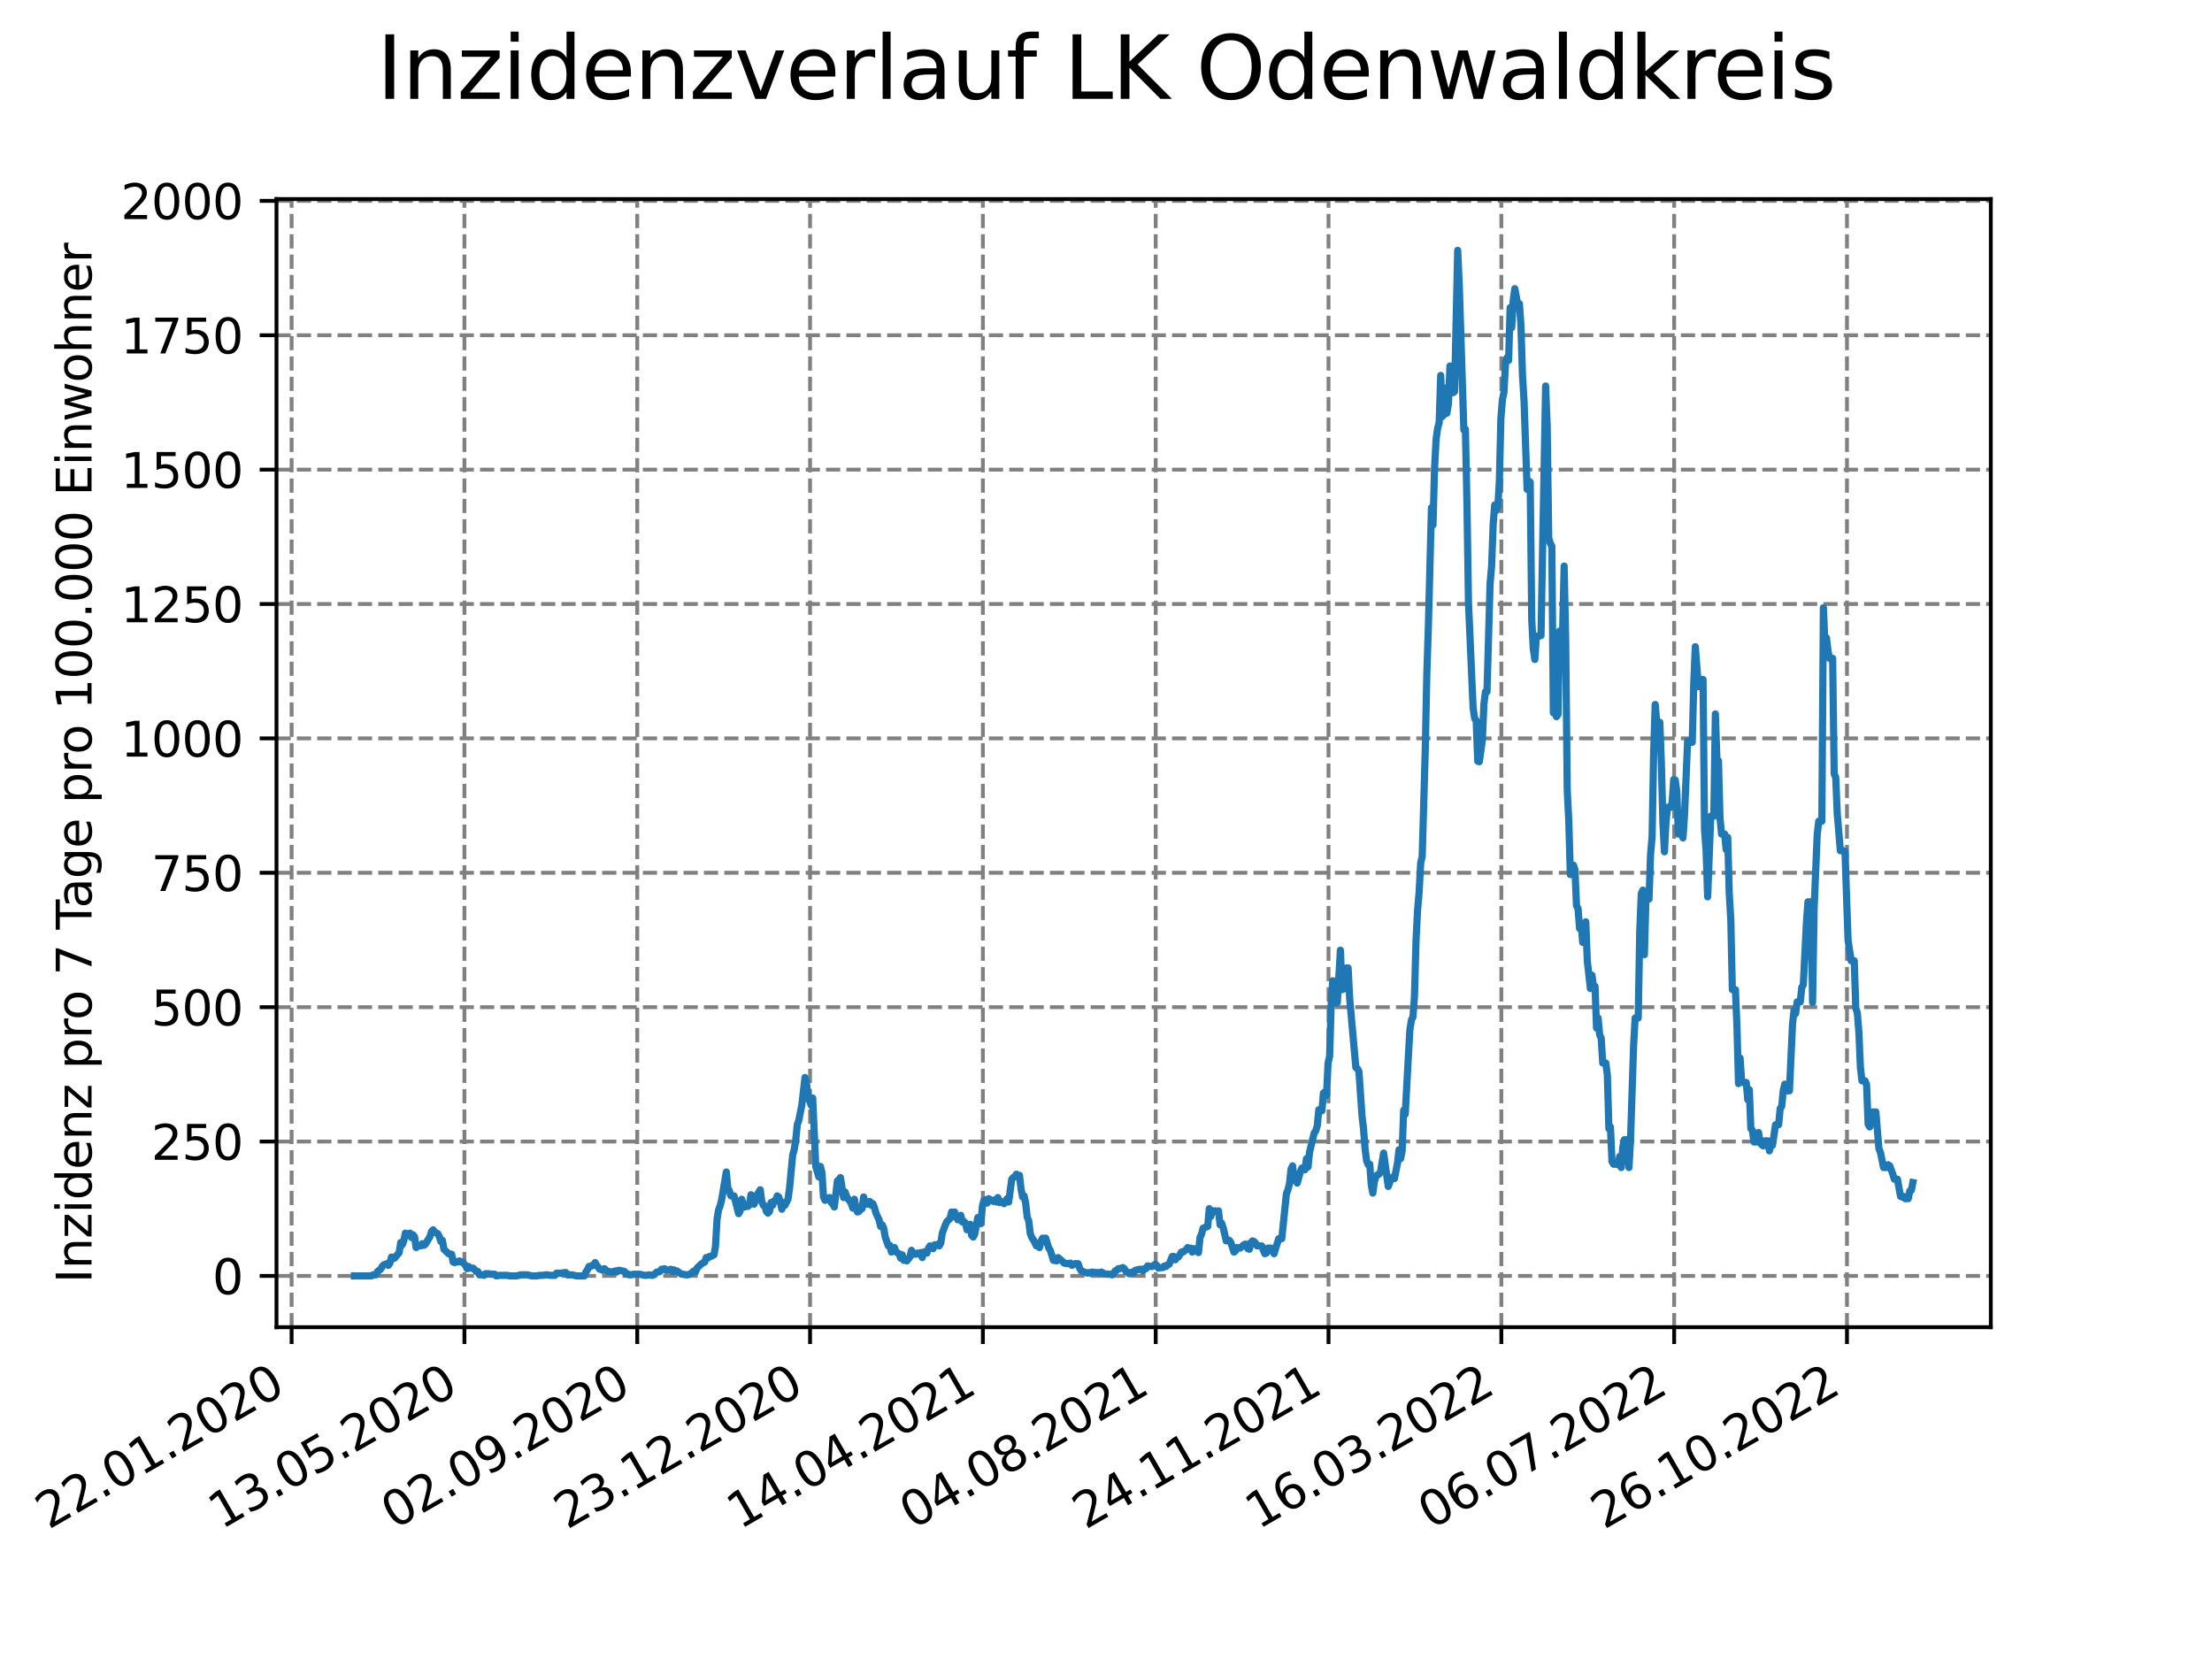<?xml version="1.0" encoding="utf-8" standalone="no"?>
<!DOCTYPE svg PUBLIC "-//W3C//DTD SVG 1.1//EN"
  "http://www.w3.org/Graphics/SVG/1.1/DTD/svg11.dtd">
<svg xmlns:xlink="http://www.w3.org/1999/xlink" width="460.8pt" height="345.6pt" viewBox="0 0 460.8 345.6" xmlns="http://www.w3.org/2000/svg" version="1.1">
 <defs>
  <style type="text/css">*{stroke-linejoin: round; stroke-linecap: butt}</style>
 </defs>
 <g id="figure_1">
  <g id="patch_1">
   <path d="M 0 345.6 
L 460.8 345.6 
L 460.8 0 
L 0 0 
z
" style="fill: #ffffff"/>
  </g>
  <g id="axes_1">
   <g id="patch_2">
    <path d="M 57.6 276.48 
L 414.72 276.48 
L 414.72 41.472 
L 57.6 41.472 
z
" style="fill: #ffffff"/>
   </g>
   <g id="matplotlib.axis_1">
    <g id="xtick_1">
     <g id="line2d_1">
      <path d="M 60.747 276.48 
L 60.747 41.472 
" clip-path="url(#pe9bc73395e)" style="fill: none; stroke-dasharray: 2.96,1.28; stroke-dashoffset: 0; stroke: #808080; stroke-width: 0.8"/>
     </g>
     <g id="line2d_2">
      <defs>
       <path id="mffa2922637" d="M 0 0 
L 0 3.5 
" style="stroke: #000000; stroke-width: 0.8"/>
      </defs>
      <g>
       <use xlink:href="#mffa2922637" x="60.747" y="276.48" style="stroke: #000000; stroke-width: 0.8"/>
      </g>
     </g>
     <g id="text_1">
      <!-- 22.01.2020 -->
      <g transform="translate(10.122 318.689) rotate(-30) scale(0.1 -0.1)">
       <defs>
        <path id="DejaVuSans-32" d="M 1228 531 
L 3431 531 
L 3431 0 
L 469 0 
L 469 531 
Q 828 903 1448 1529 
Q 2069 2156 2228 2338 
Q 2531 2678 2651 2914 
Q 2772 3150 2772 3378 
Q 2772 3750 2511 3984 
Q 2250 4219 1831 4219 
Q 1534 4219 1204 4116 
Q 875 4013 500 3803 
L 500 4441 
Q 881 4594 1212 4672 
Q 1544 4750 1819 4750 
Q 2544 4750 2975 4387 
Q 3406 4025 3406 3419 
Q 3406 3131 3298 2873 
Q 3191 2616 2906 2266 
Q 2828 2175 2409 1742 
Q 1991 1309 1228 531 
z
" transform="scale(0.016)"/>
        <path id="DejaVuSans-2e" d="M 684 794 
L 1344 794 
L 1344 0 
L 684 0 
L 684 794 
z
" transform="scale(0.016)"/>
        <path id="DejaVuSans-30" d="M 2034 4250 
Q 1547 4250 1301 3770 
Q 1056 3291 1056 2328 
Q 1056 1369 1301 889 
Q 1547 409 2034 409 
Q 2525 409 2770 889 
Q 3016 1369 3016 2328 
Q 3016 3291 2770 3770 
Q 2525 4250 2034 4250 
z
M 2034 4750 
Q 2819 4750 3233 4129 
Q 3647 3509 3647 2328 
Q 3647 1150 3233 529 
Q 2819 -91 2034 -91 
Q 1250 -91 836 529 
Q 422 1150 422 2328 
Q 422 3509 836 4129 
Q 1250 4750 2034 4750 
z
" transform="scale(0.016)"/>
        <path id="DejaVuSans-31" d="M 794 531 
L 1825 531 
L 1825 4091 
L 703 3866 
L 703 4441 
L 1819 4666 
L 2450 4666 
L 2450 531 
L 3481 531 
L 3481 0 
L 794 0 
L 794 531 
z
" transform="scale(0.016)"/>
       </defs>
       <use xlink:href="#DejaVuSans-32"/>
       <use xlink:href="#DejaVuSans-32" x="63.623"/>
       <use xlink:href="#DejaVuSans-2e" x="127.246"/>
       <use xlink:href="#DejaVuSans-30" x="159.033"/>
       <use xlink:href="#DejaVuSans-31" x="222.656"/>
       <use xlink:href="#DejaVuSans-2e" x="286.279"/>
       <use xlink:href="#DejaVuSans-32" x="318.066"/>
       <use xlink:href="#DejaVuSans-30" x="381.689"/>
       <use xlink:href="#DejaVuSans-32" x="445.312"/>
       <use xlink:href="#DejaVuSans-30" x="508.936"/>
      </g>
     </g>
    </g>
    <g id="xtick_2">
     <g id="line2d_3">
      <path d="M 96.749 276.48 
L 96.749 41.472 
" clip-path="url(#pe9bc73395e)" style="fill: none; stroke-dasharray: 2.96,1.28; stroke-dashoffset: 0; stroke: #808080; stroke-width: 0.8"/>
     </g>
     <g id="line2d_4">
      <g>
       <use xlink:href="#mffa2922637" x="96.749" y="276.48" style="stroke: #000000; stroke-width: 0.8"/>
      </g>
     </g>
     <g id="text_2">
      <!-- 13.05.2020 -->
      <g transform="translate(46.124 318.689) rotate(-30) scale(0.1 -0.1)">
       <defs>
        <path id="DejaVuSans-33" d="M 2597 2516 
Q 3050 2419 3304 2112 
Q 3559 1806 3559 1356 
Q 3559 666 3084 287 
Q 2609 -91 1734 -91 
Q 1441 -91 1130 -33 
Q 819 25 488 141 
L 488 750 
Q 750 597 1062 519 
Q 1375 441 1716 441 
Q 2309 441 2620 675 
Q 2931 909 2931 1356 
Q 2931 1769 2642 2001 
Q 2353 2234 1838 2234 
L 1294 2234 
L 1294 2753 
L 1863 2753 
Q 2328 2753 2575 2939 
Q 2822 3125 2822 3475 
Q 2822 3834 2567 4026 
Q 2313 4219 1838 4219 
Q 1578 4219 1281 4162 
Q 984 4106 628 3988 
L 628 4550 
Q 988 4650 1302 4700 
Q 1616 4750 1894 4750 
Q 2613 4750 3031 4423 
Q 3450 4097 3450 3541 
Q 3450 3153 3228 2886 
Q 3006 2619 2597 2516 
z
" transform="scale(0.016)"/>
        <path id="DejaVuSans-35" d="M 691 4666 
L 3169 4666 
L 3169 4134 
L 1269 4134 
L 1269 2991 
Q 1406 3038 1543 3061 
Q 1681 3084 1819 3084 
Q 2600 3084 3056 2656 
Q 3513 2228 3513 1497 
Q 3513 744 3044 326 
Q 2575 -91 1722 -91 
Q 1428 -91 1123 -41 
Q 819 9 494 109 
L 494 744 
Q 775 591 1075 516 
Q 1375 441 1709 441 
Q 2250 441 2565 725 
Q 2881 1009 2881 1497 
Q 2881 1984 2565 2268 
Q 2250 2553 1709 2553 
Q 1456 2553 1204 2497 
Q 953 2441 691 2322 
L 691 4666 
z
" transform="scale(0.016)"/>
       </defs>
       <use xlink:href="#DejaVuSans-31"/>
       <use xlink:href="#DejaVuSans-33" x="63.623"/>
       <use xlink:href="#DejaVuSans-2e" x="127.246"/>
       <use xlink:href="#DejaVuSans-30" x="159.033"/>
       <use xlink:href="#DejaVuSans-35" x="222.656"/>
       <use xlink:href="#DejaVuSans-2e" x="286.279"/>
       <use xlink:href="#DejaVuSans-32" x="318.066"/>
       <use xlink:href="#DejaVuSans-30" x="381.689"/>
       <use xlink:href="#DejaVuSans-32" x="445.312"/>
       <use xlink:href="#DejaVuSans-30" x="508.936"/>
      </g>
     </g>
    </g>
    <g id="xtick_3">
     <g id="line2d_5">
      <path d="M 132.75 276.48 
L 132.75 41.472 
" clip-path="url(#pe9bc73395e)" style="fill: none; stroke-dasharray: 2.96,1.28; stroke-dashoffset: 0; stroke: #808080; stroke-width: 0.8"/>
     </g>
     <g id="line2d_6">
      <g>
       <use xlink:href="#mffa2922637" x="132.75" y="276.48" style="stroke: #000000; stroke-width: 0.8"/>
      </g>
     </g>
     <g id="text_3">
      <!-- 02.09.2020 -->
      <g transform="translate(82.125 318.689) rotate(-30) scale(0.1 -0.1)">
       <defs>
        <path id="DejaVuSans-39" d="M 703 97 
L 703 672 
Q 941 559 1184 500 
Q 1428 441 1663 441 
Q 2288 441 2617 861 
Q 2947 1281 2994 2138 
Q 2813 1869 2534 1725 
Q 2256 1581 1919 1581 
Q 1219 1581 811 2004 
Q 403 2428 403 3163 
Q 403 3881 828 4315 
Q 1253 4750 1959 4750 
Q 2769 4750 3195 4129 
Q 3622 3509 3622 2328 
Q 3622 1225 3098 567 
Q 2575 -91 1691 -91 
Q 1453 -91 1209 -44 
Q 966 3 703 97 
z
M 1959 2075 
Q 2384 2075 2632 2365 
Q 2881 2656 2881 3163 
Q 2881 3666 2632 3958 
Q 2384 4250 1959 4250 
Q 1534 4250 1286 3958 
Q 1038 3666 1038 3163 
Q 1038 2656 1286 2365 
Q 1534 2075 1959 2075 
z
" transform="scale(0.016)"/>
       </defs>
       <use xlink:href="#DejaVuSans-30"/>
       <use xlink:href="#DejaVuSans-32" x="63.623"/>
       <use xlink:href="#DejaVuSans-2e" x="127.246"/>
       <use xlink:href="#DejaVuSans-30" x="159.033"/>
       <use xlink:href="#DejaVuSans-39" x="222.656"/>
       <use xlink:href="#DejaVuSans-2e" x="286.279"/>
       <use xlink:href="#DejaVuSans-32" x="318.066"/>
       <use xlink:href="#DejaVuSans-30" x="381.689"/>
       <use xlink:href="#DejaVuSans-32" x="445.312"/>
       <use xlink:href="#DejaVuSans-30" x="508.936"/>
      </g>
     </g>
    </g>
    <g id="xtick_4">
     <g id="line2d_7">
      <path d="M 168.751 276.48 
L 168.751 41.472 
" clip-path="url(#pe9bc73395e)" style="fill: none; stroke-dasharray: 2.96,1.28; stroke-dashoffset: 0; stroke: #808080; stroke-width: 0.8"/>
     </g>
     <g id="line2d_8">
      <g>
       <use xlink:href="#mffa2922637" x="168.751" y="276.48" style="stroke: #000000; stroke-width: 0.8"/>
      </g>
     </g>
     <g id="text_4">
      <!-- 23.12.2020 -->
      <g transform="translate(118.126 318.689) rotate(-30) scale(0.1 -0.1)">
       <use xlink:href="#DejaVuSans-32"/>
       <use xlink:href="#DejaVuSans-33" x="63.623"/>
       <use xlink:href="#DejaVuSans-2e" x="127.246"/>
       <use xlink:href="#DejaVuSans-31" x="159.033"/>
       <use xlink:href="#DejaVuSans-32" x="222.656"/>
       <use xlink:href="#DejaVuSans-2e" x="286.279"/>
       <use xlink:href="#DejaVuSans-32" x="318.066"/>
       <use xlink:href="#DejaVuSans-30" x="381.689"/>
       <use xlink:href="#DejaVuSans-32" x="445.312"/>
       <use xlink:href="#DejaVuSans-30" x="508.936"/>
      </g>
     </g>
    </g>
    <g id="xtick_5">
     <g id="line2d_9">
      <path d="M 204.753 276.48 
L 204.753 41.472 
" clip-path="url(#pe9bc73395e)" style="fill: none; stroke-dasharray: 2.96,1.28; stroke-dashoffset: 0; stroke: #808080; stroke-width: 0.8"/>
     </g>
     <g id="line2d_10">
      <g>
       <use xlink:href="#mffa2922637" x="204.753" y="276.48" style="stroke: #000000; stroke-width: 0.8"/>
      </g>
     </g>
     <g id="text_5">
      <!-- 14.04.2021 -->
      <g transform="translate(154.127 318.689) rotate(-30) scale(0.1 -0.1)">
       <defs>
        <path id="DejaVuSans-34" d="M 2419 4116 
L 825 1625 
L 2419 1625 
L 2419 4116 
z
M 2253 4666 
L 3047 4666 
L 3047 1625 
L 3713 1625 
L 3713 1100 
L 3047 1100 
L 3047 0 
L 2419 0 
L 2419 1100 
L 313 1100 
L 313 1709 
L 2253 4666 
z
" transform="scale(0.016)"/>
       </defs>
       <use xlink:href="#DejaVuSans-31"/>
       <use xlink:href="#DejaVuSans-34" x="63.623"/>
       <use xlink:href="#DejaVuSans-2e" x="127.246"/>
       <use xlink:href="#DejaVuSans-30" x="159.033"/>
       <use xlink:href="#DejaVuSans-34" x="222.656"/>
       <use xlink:href="#DejaVuSans-2e" x="286.279"/>
       <use xlink:href="#DejaVuSans-32" x="318.066"/>
       <use xlink:href="#DejaVuSans-30" x="381.689"/>
       <use xlink:href="#DejaVuSans-32" x="445.312"/>
       <use xlink:href="#DejaVuSans-31" x="508.936"/>
      </g>
     </g>
    </g>
    <g id="xtick_6">
     <g id="line2d_11">
      <path d="M 240.754 276.48 
L 240.754 41.472 
" clip-path="url(#pe9bc73395e)" style="fill: none; stroke-dasharray: 2.96,1.28; stroke-dashoffset: 0; stroke: #808080; stroke-width: 0.8"/>
     </g>
     <g id="line2d_12">
      <g>
       <use xlink:href="#mffa2922637" x="240.754" y="276.48" style="stroke: #000000; stroke-width: 0.8"/>
      </g>
     </g>
     <g id="text_6">
      <!-- 04.08.2021 -->
      <g transform="translate(190.129 318.689) rotate(-30) scale(0.1 -0.1)">
       <defs>
        <path id="DejaVuSans-38" d="M 2034 2216 
Q 1584 2216 1326 1975 
Q 1069 1734 1069 1313 
Q 1069 891 1326 650 
Q 1584 409 2034 409 
Q 2484 409 2743 651 
Q 3003 894 3003 1313 
Q 3003 1734 2745 1975 
Q 2488 2216 2034 2216 
z
M 1403 2484 
Q 997 2584 770 2862 
Q 544 3141 544 3541 
Q 544 4100 942 4425 
Q 1341 4750 2034 4750 
Q 2731 4750 3128 4425 
Q 3525 4100 3525 3541 
Q 3525 3141 3298 2862 
Q 3072 2584 2669 2484 
Q 3125 2378 3379 2068 
Q 3634 1759 3634 1313 
Q 3634 634 3220 271 
Q 2806 -91 2034 -91 
Q 1263 -91 848 271 
Q 434 634 434 1313 
Q 434 1759 690 2068 
Q 947 2378 1403 2484 
z
M 1172 3481 
Q 1172 3119 1398 2916 
Q 1625 2713 2034 2713 
Q 2441 2713 2670 2916 
Q 2900 3119 2900 3481 
Q 2900 3844 2670 4047 
Q 2441 4250 2034 4250 
Q 1625 4250 1398 4047 
Q 1172 3844 1172 3481 
z
" transform="scale(0.016)"/>
       </defs>
       <use xlink:href="#DejaVuSans-30"/>
       <use xlink:href="#DejaVuSans-34" x="63.623"/>
       <use xlink:href="#DejaVuSans-2e" x="127.246"/>
       <use xlink:href="#DejaVuSans-30" x="159.033"/>
       <use xlink:href="#DejaVuSans-38" x="222.656"/>
       <use xlink:href="#DejaVuSans-2e" x="286.279"/>
       <use xlink:href="#DejaVuSans-32" x="318.066"/>
       <use xlink:href="#DejaVuSans-30" x="381.689"/>
       <use xlink:href="#DejaVuSans-32" x="445.312"/>
       <use xlink:href="#DejaVuSans-31" x="508.936"/>
      </g>
     </g>
    </g>
    <g id="xtick_7">
     <g id="line2d_13">
      <path d="M 276.755 276.48 
L 276.755 41.472 
" clip-path="url(#pe9bc73395e)" style="fill: none; stroke-dasharray: 2.96,1.28; stroke-dashoffset: 0; stroke: #808080; stroke-width: 0.8"/>
     </g>
     <g id="line2d_14">
      <g>
       <use xlink:href="#mffa2922637" x="276.755" y="276.48" style="stroke: #000000; stroke-width: 0.8"/>
      </g>
     </g>
     <g id="text_7">
      <!-- 24.11.2021 -->
      <g transform="translate(226.13 318.689) rotate(-30) scale(0.1 -0.1)">
       <use xlink:href="#DejaVuSans-32"/>
       <use xlink:href="#DejaVuSans-34" x="63.623"/>
       <use xlink:href="#DejaVuSans-2e" x="127.246"/>
       <use xlink:href="#DejaVuSans-31" x="159.033"/>
       <use xlink:href="#DejaVuSans-31" x="222.656"/>
       <use xlink:href="#DejaVuSans-2e" x="286.279"/>
       <use xlink:href="#DejaVuSans-32" x="318.066"/>
       <use xlink:href="#DejaVuSans-30" x="381.689"/>
       <use xlink:href="#DejaVuSans-32" x="445.312"/>
       <use xlink:href="#DejaVuSans-31" x="508.936"/>
      </g>
     </g>
    </g>
    <g id="xtick_8">
     <g id="line2d_15">
      <path d="M 312.757 276.48 
L 312.757 41.472 
" clip-path="url(#pe9bc73395e)" style="fill: none; stroke-dasharray: 2.96,1.28; stroke-dashoffset: 0; stroke: #808080; stroke-width: 0.8"/>
     </g>
     <g id="line2d_16">
      <g>
       <use xlink:href="#mffa2922637" x="312.757" y="276.48" style="stroke: #000000; stroke-width: 0.8"/>
      </g>
     </g>
     <g id="text_8">
      <!-- 16.03.2022 -->
      <g transform="translate(262.131 318.689) rotate(-30) scale(0.1 -0.1)">
       <defs>
        <path id="DejaVuSans-36" d="M 2113 2584 
Q 1688 2584 1439 2293 
Q 1191 2003 1191 1497 
Q 1191 994 1439 701 
Q 1688 409 2113 409 
Q 2538 409 2786 701 
Q 3034 994 3034 1497 
Q 3034 2003 2786 2293 
Q 2538 2584 2113 2584 
z
M 3366 4563 
L 3366 3988 
Q 3128 4100 2886 4159 
Q 2644 4219 2406 4219 
Q 1781 4219 1451 3797 
Q 1122 3375 1075 2522 
Q 1259 2794 1537 2939 
Q 1816 3084 2150 3084 
Q 2853 3084 3261 2657 
Q 3669 2231 3669 1497 
Q 3669 778 3244 343 
Q 2819 -91 2113 -91 
Q 1303 -91 875 529 
Q 447 1150 447 2328 
Q 447 3434 972 4092 
Q 1497 4750 2381 4750 
Q 2619 4750 2861 4703 
Q 3103 4656 3366 4563 
z
" transform="scale(0.016)"/>
       </defs>
       <use xlink:href="#DejaVuSans-31"/>
       <use xlink:href="#DejaVuSans-36" x="63.623"/>
       <use xlink:href="#DejaVuSans-2e" x="127.246"/>
       <use xlink:href="#DejaVuSans-30" x="159.033"/>
       <use xlink:href="#DejaVuSans-33" x="222.656"/>
       <use xlink:href="#DejaVuSans-2e" x="286.279"/>
       <use xlink:href="#DejaVuSans-32" x="318.066"/>
       <use xlink:href="#DejaVuSans-30" x="381.689"/>
       <use xlink:href="#DejaVuSans-32" x="445.312"/>
       <use xlink:href="#DejaVuSans-32" x="508.936"/>
      </g>
     </g>
    </g>
    <g id="xtick_9">
     <g id="line2d_17">
      <path d="M 348.758 276.48 
L 348.758 41.472 
" clip-path="url(#pe9bc73395e)" style="fill: none; stroke-dasharray: 2.96,1.28; stroke-dashoffset: 0; stroke: #808080; stroke-width: 0.8"/>
     </g>
     <g id="line2d_18">
      <g>
       <use xlink:href="#mffa2922637" x="348.758" y="276.48" style="stroke: #000000; stroke-width: 0.8"/>
      </g>
     </g>
     <g id="text_9">
      <!-- 06.07.2022 -->
      <g transform="translate(298.133 318.689) rotate(-30) scale(0.1 -0.1)">
       <defs>
        <path id="DejaVuSans-37" d="M 525 4666 
L 3525 4666 
L 3525 4397 
L 1831 0 
L 1172 0 
L 2766 4134 
L 525 4134 
L 525 4666 
z
" transform="scale(0.016)"/>
       </defs>
       <use xlink:href="#DejaVuSans-30"/>
       <use xlink:href="#DejaVuSans-36" x="63.623"/>
       <use xlink:href="#DejaVuSans-2e" x="127.246"/>
       <use xlink:href="#DejaVuSans-30" x="159.033"/>
       <use xlink:href="#DejaVuSans-37" x="222.656"/>
       <use xlink:href="#DejaVuSans-2e" x="286.279"/>
       <use xlink:href="#DejaVuSans-32" x="318.066"/>
       <use xlink:href="#DejaVuSans-30" x="381.689"/>
       <use xlink:href="#DejaVuSans-32" x="445.312"/>
       <use xlink:href="#DejaVuSans-32" x="508.936"/>
      </g>
     </g>
    </g>
    <g id="xtick_10">
     <g id="line2d_19">
      <path d="M 384.759 276.48 
L 384.759 41.472 
" clip-path="url(#pe9bc73395e)" style="fill: none; stroke-dasharray: 2.96,1.28; stroke-dashoffset: 0; stroke: #808080; stroke-width: 0.8"/>
     </g>
     <g id="line2d_20">
      <g>
       <use xlink:href="#mffa2922637" x="384.759" y="276.48" style="stroke: #000000; stroke-width: 0.8"/>
      </g>
     </g>
     <g id="text_10">
      <!-- 26.10.2022 -->
      <g transform="translate(334.134 318.689) rotate(-30) scale(0.1 -0.1)">
       <use xlink:href="#DejaVuSans-32"/>
       <use xlink:href="#DejaVuSans-36" x="63.623"/>
       <use xlink:href="#DejaVuSans-2e" x="127.246"/>
       <use xlink:href="#DejaVuSans-31" x="159.033"/>
       <use xlink:href="#DejaVuSans-30" x="222.656"/>
       <use xlink:href="#DejaVuSans-2e" x="286.279"/>
       <use xlink:href="#DejaVuSans-32" x="318.066"/>
       <use xlink:href="#DejaVuSans-30" x="381.689"/>
       <use xlink:href="#DejaVuSans-32" x="445.312"/>
       <use xlink:href="#DejaVuSans-32" x="508.936"/>
      </g>
     </g>
    </g>
   </g>
   <g id="matplotlib.axis_2">
    <g id="ytick_1">
     <g id="line2d_21">
      <path d="M 57.6 265.798 
L 414.72 265.798 
" clip-path="url(#pe9bc73395e)" style="fill: none; stroke-dasharray: 2.96,1.28; stroke-dashoffset: 0; stroke: #808080; stroke-width: 0.8"/>
     </g>
     <g id="line2d_22">
      <defs>
       <path id="m7b791ebbd6" d="M 0 0 
L -3.5 0 
" style="stroke: #000000; stroke-width: 0.8"/>
      </defs>
      <g>
       <use xlink:href="#m7b791ebbd6" x="57.6" y="265.798" style="stroke: #000000; stroke-width: 0.8"/>
      </g>
     </g>
     <g id="text_11">
      <!-- 0 -->
      <g transform="translate(44.237 269.597) scale(0.1 -0.1)">
       <use xlink:href="#DejaVuSans-30"/>
      </g>
     </g>
    </g>
    <g id="ytick_2">
     <g id="line2d_23">
      <path d="M 57.6 237.803 
L 414.72 237.803 
" clip-path="url(#pe9bc73395e)" style="fill: none; stroke-dasharray: 2.96,1.28; stroke-dashoffset: 0; stroke: #808080; stroke-width: 0.8"/>
     </g>
     <g id="line2d_24">
      <g>
       <use xlink:href="#m7b791ebbd6" x="57.6" y="237.803" style="stroke: #000000; stroke-width: 0.8"/>
      </g>
     </g>
     <g id="text_12">
      <!-- 250 -->
      <g transform="translate(31.512 241.602) scale(0.1 -0.1)">
       <use xlink:href="#DejaVuSans-32"/>
       <use xlink:href="#DejaVuSans-35" x="63.623"/>
       <use xlink:href="#DejaVuSans-30" x="127.246"/>
      </g>
     </g>
    </g>
    <g id="ytick_3">
     <g id="line2d_25">
      <path d="M 57.6 209.809 
L 414.72 209.809 
" clip-path="url(#pe9bc73395e)" style="fill: none; stroke-dasharray: 2.96,1.28; stroke-dashoffset: 0; stroke: #808080; stroke-width: 0.8"/>
     </g>
     <g id="line2d_26">
      <g>
       <use xlink:href="#m7b791ebbd6" x="57.6" y="209.809" style="stroke: #000000; stroke-width: 0.8"/>
      </g>
     </g>
     <g id="text_13">
      <!-- 500 -->
      <g transform="translate(31.512 213.608) scale(0.1 -0.1)">
       <use xlink:href="#DejaVuSans-35"/>
       <use xlink:href="#DejaVuSans-30" x="63.623"/>
       <use xlink:href="#DejaVuSans-30" x="127.246"/>
      </g>
     </g>
    </g>
    <g id="ytick_4">
     <g id="line2d_27">
      <path d="M 57.6 181.814 
L 414.72 181.814 
" clip-path="url(#pe9bc73395e)" style="fill: none; stroke-dasharray: 2.96,1.28; stroke-dashoffset: 0; stroke: #808080; stroke-width: 0.8"/>
     </g>
     <g id="line2d_28">
      <g>
       <use xlink:href="#m7b791ebbd6" x="57.6" y="181.814" style="stroke: #000000; stroke-width: 0.8"/>
      </g>
     </g>
     <g id="text_14">
      <!-- 750 -->
      <g transform="translate(31.512 185.613) scale(0.1 -0.1)">
       <use xlink:href="#DejaVuSans-37"/>
       <use xlink:href="#DejaVuSans-35" x="63.623"/>
       <use xlink:href="#DejaVuSans-30" x="127.246"/>
      </g>
     </g>
    </g>
    <g id="ytick_5">
     <g id="line2d_29">
      <path d="M 57.6 153.82 
L 414.72 153.82 
" clip-path="url(#pe9bc73395e)" style="fill: none; stroke-dasharray: 2.96,1.28; stroke-dashoffset: 0; stroke: #808080; stroke-width: 0.8"/>
     </g>
     <g id="line2d_30">
      <g>
       <use xlink:href="#m7b791ebbd6" x="57.6" y="153.82" style="stroke: #000000; stroke-width: 0.8"/>
      </g>
     </g>
     <g id="text_15">
      <!-- 1000 -->
      <g transform="translate(25.15 157.619) scale(0.1 -0.1)">
       <use xlink:href="#DejaVuSans-31"/>
       <use xlink:href="#DejaVuSans-30" x="63.623"/>
       <use xlink:href="#DejaVuSans-30" x="127.246"/>
       <use xlink:href="#DejaVuSans-30" x="190.869"/>
      </g>
     </g>
    </g>
    <g id="ytick_6">
     <g id="line2d_31">
      <path d="M 57.6 125.825 
L 414.72 125.825 
" clip-path="url(#pe9bc73395e)" style="fill: none; stroke-dasharray: 2.96,1.28; stroke-dashoffset: 0; stroke: #808080; stroke-width: 0.8"/>
     </g>
     <g id="line2d_32">
      <g>
       <use xlink:href="#m7b791ebbd6" x="57.6" y="125.825" style="stroke: #000000; stroke-width: 0.8"/>
      </g>
     </g>
     <g id="text_16">
      <!-- 1250 -->
      <g transform="translate(25.15 129.624) scale(0.1 -0.1)">
       <use xlink:href="#DejaVuSans-31"/>
       <use xlink:href="#DejaVuSans-32" x="63.623"/>
       <use xlink:href="#DejaVuSans-35" x="127.246"/>
       <use xlink:href="#DejaVuSans-30" x="190.869"/>
      </g>
     </g>
    </g>
    <g id="ytick_7">
     <g id="line2d_33">
      <path d="M 57.6 97.83 
L 414.72 97.83 
" clip-path="url(#pe9bc73395e)" style="fill: none; stroke-dasharray: 2.96,1.28; stroke-dashoffset: 0; stroke: #808080; stroke-width: 0.8"/>
     </g>
     <g id="line2d_34">
      <g>
       <use xlink:href="#m7b791ebbd6" x="57.6" y="97.83" style="stroke: #000000; stroke-width: 0.8"/>
      </g>
     </g>
     <g id="text_17">
      <!-- 1500 -->
      <g transform="translate(25.15 101.63) scale(0.1 -0.1)">
       <use xlink:href="#DejaVuSans-31"/>
       <use xlink:href="#DejaVuSans-35" x="63.623"/>
       <use xlink:href="#DejaVuSans-30" x="127.246"/>
       <use xlink:href="#DejaVuSans-30" x="190.869"/>
      </g>
     </g>
    </g>
    <g id="ytick_8">
     <g id="line2d_35">
      <path d="M 57.6 69.836 
L 414.72 69.836 
" clip-path="url(#pe9bc73395e)" style="fill: none; stroke-dasharray: 2.96,1.28; stroke-dashoffset: 0; stroke: #808080; stroke-width: 0.8"/>
     </g>
     <g id="line2d_36">
      <g>
       <use xlink:href="#m7b791ebbd6" x="57.6" y="69.836" style="stroke: #000000; stroke-width: 0.8"/>
      </g>
     </g>
     <g id="text_18">
      <!-- 1750 -->
      <g transform="translate(25.15 73.635) scale(0.1 -0.1)">
       <use xlink:href="#DejaVuSans-31"/>
       <use xlink:href="#DejaVuSans-37" x="63.623"/>
       <use xlink:href="#DejaVuSans-35" x="127.246"/>
       <use xlink:href="#DejaVuSans-30" x="190.869"/>
      </g>
     </g>
    </g>
    <g id="ytick_9">
     <g id="line2d_37">
      <path d="M 57.6 41.841 
L 414.72 41.841 
" clip-path="url(#pe9bc73395e)" style="fill: none; stroke-dasharray: 2.96,1.28; stroke-dashoffset: 0; stroke: #808080; stroke-width: 0.8"/>
     </g>
     <g id="line2d_38">
      <g>
       <use xlink:href="#m7b791ebbd6" x="57.6" y="41.841" style="stroke: #000000; stroke-width: 0.8"/>
      </g>
     </g>
     <g id="text_19">
      <!-- 2000 -->
      <g transform="translate(25.15 45.641) scale(0.1 -0.1)">
       <use xlink:href="#DejaVuSans-32"/>
       <use xlink:href="#DejaVuSans-30" x="63.623"/>
       <use xlink:href="#DejaVuSans-30" x="127.246"/>
       <use xlink:href="#DejaVuSans-30" x="190.869"/>
      </g>
     </g>
    </g>
    <g id="text_20">
     <!-- Inzidenz pro 7 Tage pro 100.000 Einwohner -->
     <g transform="translate(19.07 267.301) rotate(-90) scale(0.1 -0.1)">
      <defs>
       <path id="DejaVuSans-49" d="M 628 4666 
L 1259 4666 
L 1259 0 
L 628 0 
L 628 4666 
z
" transform="scale(0.016)"/>
       <path id="DejaVuSans-6e" d="M 3513 2113 
L 3513 0 
L 2938 0 
L 2938 2094 
Q 2938 2591 2744 2837 
Q 2550 3084 2163 3084 
Q 1697 3084 1428 2787 
Q 1159 2491 1159 1978 
L 1159 0 
L 581 0 
L 581 3500 
L 1159 3500 
L 1159 2956 
Q 1366 3272 1645 3428 
Q 1925 3584 2291 3584 
Q 2894 3584 3203 3211 
Q 3513 2838 3513 2113 
z
" transform="scale(0.016)"/>
       <path id="DejaVuSans-7a" d="M 353 3500 
L 3084 3500 
L 3084 2975 
L 922 459 
L 3084 459 
L 3084 0 
L 275 0 
L 275 525 
L 2438 3041 
L 353 3041 
L 353 3500 
z
" transform="scale(0.016)"/>
       <path id="DejaVuSans-69" d="M 603 3500 
L 1178 3500 
L 1178 0 
L 603 0 
L 603 3500 
z
M 603 4863 
L 1178 4863 
L 1178 4134 
L 603 4134 
L 603 4863 
z
" transform="scale(0.016)"/>
       <path id="DejaVuSans-64" d="M 2906 2969 
L 2906 4863 
L 3481 4863 
L 3481 0 
L 2906 0 
L 2906 525 
Q 2725 213 2448 61 
Q 2172 -91 1784 -91 
Q 1150 -91 751 415 
Q 353 922 353 1747 
Q 353 2572 751 3078 
Q 1150 3584 1784 3584 
Q 2172 3584 2448 3432 
Q 2725 3281 2906 2969 
z
M 947 1747 
Q 947 1113 1208 752 
Q 1469 391 1925 391 
Q 2381 391 2643 752 
Q 2906 1113 2906 1747 
Q 2906 2381 2643 2742 
Q 2381 3103 1925 3103 
Q 1469 3103 1208 2742 
Q 947 2381 947 1747 
z
" transform="scale(0.016)"/>
       <path id="DejaVuSans-65" d="M 3597 1894 
L 3597 1613 
L 953 1613 
Q 991 1019 1311 708 
Q 1631 397 2203 397 
Q 2534 397 2845 478 
Q 3156 559 3463 722 
L 3463 178 
Q 3153 47 2828 -22 
Q 2503 -91 2169 -91 
Q 1331 -91 842 396 
Q 353 884 353 1716 
Q 353 2575 817 3079 
Q 1281 3584 2069 3584 
Q 2775 3584 3186 3129 
Q 3597 2675 3597 1894 
z
M 3022 2063 
Q 3016 2534 2758 2815 
Q 2500 3097 2075 3097 
Q 1594 3097 1305 2825 
Q 1016 2553 972 2059 
L 3022 2063 
z
" transform="scale(0.016)"/>
       <path id="DejaVuSans-20" transform="scale(0.016)"/>
       <path id="DejaVuSans-70" d="M 1159 525 
L 1159 -1331 
L 581 -1331 
L 581 3500 
L 1159 3500 
L 1159 2969 
Q 1341 3281 1617 3432 
Q 1894 3584 2278 3584 
Q 2916 3584 3314 3078 
Q 3713 2572 3713 1747 
Q 3713 922 3314 415 
Q 2916 -91 2278 -91 
Q 1894 -91 1617 61 
Q 1341 213 1159 525 
z
M 3116 1747 
Q 3116 2381 2855 2742 
Q 2594 3103 2138 3103 
Q 1681 3103 1420 2742 
Q 1159 2381 1159 1747 
Q 1159 1113 1420 752 
Q 1681 391 2138 391 
Q 2594 391 2855 752 
Q 3116 1113 3116 1747 
z
" transform="scale(0.016)"/>
       <path id="DejaVuSans-72" d="M 2631 2963 
Q 2534 3019 2420 3045 
Q 2306 3072 2169 3072 
Q 1681 3072 1420 2755 
Q 1159 2438 1159 1844 
L 1159 0 
L 581 0 
L 581 3500 
L 1159 3500 
L 1159 2956 
Q 1341 3275 1631 3429 
Q 1922 3584 2338 3584 
Q 2397 3584 2469 3576 
Q 2541 3569 2628 3553 
L 2631 2963 
z
" transform="scale(0.016)"/>
       <path id="DejaVuSans-6f" d="M 1959 3097 
Q 1497 3097 1228 2736 
Q 959 2375 959 1747 
Q 959 1119 1226 758 
Q 1494 397 1959 397 
Q 2419 397 2687 759 
Q 2956 1122 2956 1747 
Q 2956 2369 2687 2733 
Q 2419 3097 1959 3097 
z
M 1959 3584 
Q 2709 3584 3137 3096 
Q 3566 2609 3566 1747 
Q 3566 888 3137 398 
Q 2709 -91 1959 -91 
Q 1206 -91 779 398 
Q 353 888 353 1747 
Q 353 2609 779 3096 
Q 1206 3584 1959 3584 
z
" transform="scale(0.016)"/>
       <path id="DejaVuSans-54" d="M -19 4666 
L 3928 4666 
L 3928 4134 
L 2272 4134 
L 2272 0 
L 1638 0 
L 1638 4134 
L -19 4134 
L -19 4666 
z
" transform="scale(0.016)"/>
       <path id="DejaVuSans-61" d="M 2194 1759 
Q 1497 1759 1228 1600 
Q 959 1441 959 1056 
Q 959 750 1161 570 
Q 1363 391 1709 391 
Q 2188 391 2477 730 
Q 2766 1069 2766 1631 
L 2766 1759 
L 2194 1759 
z
M 3341 1997 
L 3341 0 
L 2766 0 
L 2766 531 
Q 2569 213 2275 61 
Q 1981 -91 1556 -91 
Q 1019 -91 701 211 
Q 384 513 384 1019 
Q 384 1609 779 1909 
Q 1175 2209 1959 2209 
L 2766 2209 
L 2766 2266 
Q 2766 2663 2505 2880 
Q 2244 3097 1772 3097 
Q 1472 3097 1187 3025 
Q 903 2953 641 2809 
L 641 3341 
Q 956 3463 1253 3523 
Q 1550 3584 1831 3584 
Q 2591 3584 2966 3190 
Q 3341 2797 3341 1997 
z
" transform="scale(0.016)"/>
       <path id="DejaVuSans-67" d="M 2906 1791 
Q 2906 2416 2648 2759 
Q 2391 3103 1925 3103 
Q 1463 3103 1205 2759 
Q 947 2416 947 1791 
Q 947 1169 1205 825 
Q 1463 481 1925 481 
Q 2391 481 2648 825 
Q 2906 1169 2906 1791 
z
M 3481 434 
Q 3481 -459 3084 -895 
Q 2688 -1331 1869 -1331 
Q 1566 -1331 1297 -1286 
Q 1028 -1241 775 -1147 
L 775 -588 
Q 1028 -725 1275 -790 
Q 1522 -856 1778 -856 
Q 2344 -856 2625 -561 
Q 2906 -266 2906 331 
L 2906 616 
Q 2728 306 2450 153 
Q 2172 0 1784 0 
Q 1141 0 747 490 
Q 353 981 353 1791 
Q 353 2603 747 3093 
Q 1141 3584 1784 3584 
Q 2172 3584 2450 3431 
Q 2728 3278 2906 2969 
L 2906 3500 
L 3481 3500 
L 3481 434 
z
" transform="scale(0.016)"/>
       <path id="DejaVuSans-45" d="M 628 4666 
L 3578 4666 
L 3578 4134 
L 1259 4134 
L 1259 2753 
L 3481 2753 
L 3481 2222 
L 1259 2222 
L 1259 531 
L 3634 531 
L 3634 0 
L 628 0 
L 628 4666 
z
" transform="scale(0.016)"/>
       <path id="DejaVuSans-77" d="M 269 3500 
L 844 3500 
L 1563 769 
L 2278 3500 
L 2956 3500 
L 3675 769 
L 4391 3500 
L 4966 3500 
L 4050 0 
L 3372 0 
L 2619 2869 
L 1863 0 
L 1184 0 
L 269 3500 
z
" transform="scale(0.016)"/>
       <path id="DejaVuSans-68" d="M 3513 2113 
L 3513 0 
L 2938 0 
L 2938 2094 
Q 2938 2591 2744 2837 
Q 2550 3084 2163 3084 
Q 1697 3084 1428 2787 
Q 1159 2491 1159 1978 
L 1159 0 
L 581 0 
L 581 4863 
L 1159 4863 
L 1159 2956 
Q 1366 3272 1645 3428 
Q 1925 3584 2291 3584 
Q 2894 3584 3203 3211 
Q 3513 2838 3513 2113 
z
" transform="scale(0.016)"/>
      </defs>
      <use xlink:href="#DejaVuSans-49"/>
      <use xlink:href="#DejaVuSans-6e" x="29.492"/>
      <use xlink:href="#DejaVuSans-7a" x="92.871"/>
      <use xlink:href="#DejaVuSans-69" x="145.361"/>
      <use xlink:href="#DejaVuSans-64" x="173.145"/>
      <use xlink:href="#DejaVuSans-65" x="236.621"/>
      <use xlink:href="#DejaVuSans-6e" x="298.145"/>
      <use xlink:href="#DejaVuSans-7a" x="361.523"/>
      <use xlink:href="#DejaVuSans-20" x="414.014"/>
      <use xlink:href="#DejaVuSans-70" x="445.801"/>
      <use xlink:href="#DejaVuSans-72" x="509.277"/>
      <use xlink:href="#DejaVuSans-6f" x="548.141"/>
      <use xlink:href="#DejaVuSans-20" x="609.322"/>
      <use xlink:href="#DejaVuSans-37" x="641.109"/>
      <use xlink:href="#DejaVuSans-20" x="704.732"/>
      <use xlink:href="#DejaVuSans-54" x="736.52"/>
      <use xlink:href="#DejaVuSans-61" x="781.104"/>
      <use xlink:href="#DejaVuSans-67" x="842.383"/>
      <use xlink:href="#DejaVuSans-65" x="905.859"/>
      <use xlink:href="#DejaVuSans-20" x="967.383"/>
      <use xlink:href="#DejaVuSans-70" x="999.17"/>
      <use xlink:href="#DejaVuSans-72" x="1062.646"/>
      <use xlink:href="#DejaVuSans-6f" x="1101.51"/>
      <use xlink:href="#DejaVuSans-20" x="1162.691"/>
      <use xlink:href="#DejaVuSans-31" x="1194.479"/>
      <use xlink:href="#DejaVuSans-30" x="1258.102"/>
      <use xlink:href="#DejaVuSans-30" x="1321.725"/>
      <use xlink:href="#DejaVuSans-2e" x="1385.348"/>
      <use xlink:href="#DejaVuSans-30" x="1417.135"/>
      <use xlink:href="#DejaVuSans-30" x="1480.758"/>
      <use xlink:href="#DejaVuSans-30" x="1544.381"/>
      <use xlink:href="#DejaVuSans-20" x="1608.004"/>
      <use xlink:href="#DejaVuSans-45" x="1639.791"/>
      <use xlink:href="#DejaVuSans-69" x="1702.975"/>
      <use xlink:href="#DejaVuSans-6e" x="1730.758"/>
      <use xlink:href="#DejaVuSans-77" x="1794.137"/>
      <use xlink:href="#DejaVuSans-6f" x="1875.924"/>
      <use xlink:href="#DejaVuSans-68" x="1937.105"/>
      <use xlink:href="#DejaVuSans-6e" x="2000.484"/>
      <use xlink:href="#DejaVuSans-65" x="2063.863"/>
      <use xlink:href="#DejaVuSans-72" x="2125.387"/>
     </g>
    </g>
   </g>
   <g id="line2d_39">
    <path d="M 73.833 265.798 
L 77.369 265.798 
L 77.69 265.566 
L 78.333 265.566 
L 78.654 264.871 
L 79.297 264.408 
L 79.619 263.829 
L 79.94 263.482 
L 80.583 263.25 
L 80.904 263.598 
L 81.226 263.135 
L 81.547 261.861 
L 81.869 262.208 
L 82.19 262.092 
L 83.154 260.934 
L 83.476 258.85 
L 83.797 259.313 
L 84.119 258.503 
L 84.44 256.882 
L 84.762 257.229 
L 85.405 256.882 
L 85.726 257.808 
L 86.047 257.229 
L 86.369 257.692 
L 86.69 259.892 
L 87.012 259.545 
L 87.333 259.429 
L 87.655 259.545 
L 87.976 259.082 
L 88.298 259.429 
L 88.619 259.197 
L 89.583 257.576 
L 89.905 256.534 
L 90.226 256.187 
L 90.548 256.65 
L 91.19 256.997 
L 91.512 257.576 
L 91.833 258.618 
L 92.155 258.387 
L 92.476 260.24 
L 93.441 261.166 
L 94.083 261.282 
L 94.405 262.903 
L 94.726 263.019 
L 95.048 262.787 
L 95.369 262.903 
L 95.691 262.671 
L 96.012 262.903 
L 96.334 262.903 
L 96.976 263.598 
L 97.298 264.292 
L 97.619 263.829 
L 97.941 264.177 
L 98.584 264.177 
L 99.226 264.871 
L 99.548 264.871 
L 99.869 265.566 
L 100.512 265.566 
L 100.834 265.682 
L 101.155 265.335 
L 101.798 265.335 
L 102.441 265.45 
L 103.084 265.45 
L 103.405 265.798 
L 104.048 265.682 
L 105.655 265.682 
L 106.298 265.798 
L 107.584 265.798 
L 108.548 265.566 
L 109.834 265.566 
L 110.798 265.798 
L 111.763 265.798 
L 112.406 265.682 
L 113.048 265.682 
L 113.691 265.566 
L 114.013 265.566 
L 114.656 265.682 
L 115.62 265.682 
L 115.941 265.219 
L 116.906 265.219 
L 117.549 265.103 
L 117.87 265.103 
L 118.191 265.566 
L 119.156 265.566 
L 120.12 265.798 
L 121.727 265.798 
L 122.049 264.987 
L 122.37 264.524 
L 122.692 263.829 
L 123.013 263.829 
L 123.335 263.598 
L 123.656 263.598 
L 123.977 263.019 
L 124.299 263.598 
L 124.942 264.408 
L 125.263 264.408 
L 125.585 264.64 
L 125.906 264.292 
L 126.549 264.871 
L 126.87 264.871 
L 127.513 264.987 
L 128.156 264.756 
L 128.478 264.987 
L 128.799 264.64 
L 129.12 264.64 
L 130.085 264.871 
L 130.406 265.335 
L 130.728 265.335 
L 131.049 265.566 
L 131.371 265.566 
L 132.013 265.45 
L 133.299 265.45 
L 134.263 265.682 
L 134.585 265.682 
L 135.228 265.566 
L 135.871 265.682 
L 136.192 265.566 
L 136.835 264.987 
L 137.156 264.987 
L 137.478 264.871 
L 137.799 264.408 
L 138.121 264.408 
L 138.442 264.292 
L 138.764 264.64 
L 139.085 264.64 
L 139.728 264.408 
L 140.049 264.871 
L 140.371 264.524 
L 140.692 264.756 
L 141.014 264.756 
L 141.978 265.45 
L 142.299 265.45 
L 142.942 265.566 
L 143.264 265.566 
L 143.907 265.335 
L 144.55 264.756 
L 144.871 264.987 
L 145.192 264.177 
L 146.157 263.25 
L 146.8 262.903 
L 147.121 261.977 
L 147.443 262.092 
L 147.764 261.745 
L 148.085 261.745 
L 148.728 261.398 
L 149.05 259.661 
L 149.371 253.987 
L 149.693 252.018 
L 150.014 251.208 
L 150.335 249.934 
L 151.3 244.144 
L 151.621 247.502 
L 151.943 248.081 
L 152.264 249.123 
L 152.907 249.123 
L 153.871 252.829 
L 154.193 252.25 
L 154.514 249.818 
L 154.836 250.86 
L 155.157 251.439 
L 155.479 251.208 
L 155.8 251.323 
L 156.121 250.976 
L 156.443 248.892 
L 156.764 250.513 
L 157.086 250.86 
L 157.407 250.05 
L 157.729 248.892 
L 158.371 247.849 
L 158.693 250.281 
L 159.014 251.092 
L 159.336 251.208 
L 159.657 252.365 
L 159.979 252.713 
L 160.3 252.365 
L 160.622 250.513 
L 160.943 251.092 
L 161.264 250.165 
L 161.586 250.165 
L 161.907 249.123 
L 162.229 249.355 
L 162.55 250.397 
L 162.872 251.902 
L 163.193 250.513 
L 163.515 251.092 
L 164.157 249.818 
L 164.479 247.502 
L 165.122 240.67 
L 165.443 239.512 
L 165.765 237.544 
L 166.086 234.301 
L 166.407 233.375 
L 167.05 230.133 
L 167.693 224.459 
L 168.015 225.732 
L 168.336 228.396 
L 168.979 230.248 
L 169.3 228.743 
L 169.943 242.986 
L 170.586 245.186 
L 170.908 242.986 
L 171.229 244.26 
L 171.551 249.355 
L 171.872 250.05 
L 172.193 249.934 
L 172.515 249.586 
L 172.836 249.471 
L 173.158 250.513 
L 173.479 250.744 
L 173.801 251.439 
L 174.443 245.997 
L 174.765 245.765 
L 175.086 245.302 
L 175.729 249.471 
L 176.051 248.313 
L 176.372 249.239 
L 176.694 249.818 
L 177.015 250.165 
L 177.336 250.744 
L 177.658 251.671 
L 177.979 249.818 
L 178.301 251.439 
L 178.622 252.481 
L 178.944 252.365 
L 179.265 251.902 
L 179.587 251.787 
L 179.908 249.355 
L 180.229 250.513 
L 180.551 250.86 
L 181.194 250.281 
L 181.515 251.092 
L 181.837 250.744 
L 182.158 251.555 
L 182.479 252.713 
L 183.122 254.102 
L 183.444 255.492 
L 183.765 255.145 
L 184.087 255.839 
L 184.408 257.692 
L 185.051 259.545 
L 185.372 259.429 
L 185.694 260.819 
L 186.015 260.008 
L 186.337 259.892 
L 186.658 260.819 
L 187.301 261.166 
L 187.623 262.092 
L 187.944 261.398 
L 188.265 262.556 
L 188.587 262.44 
L 188.908 262.671 
L 189.551 261.861 
L 189.873 260.471 
L 190.194 261.282 
L 190.516 261.05 
L 190.837 261.282 
L 191.158 261.05 
L 191.48 261.05 
L 191.801 260.934 
L 192.123 261.977 
L 192.444 260.819 
L 192.766 261.05 
L 193.087 261.05 
L 193.408 260.008 
L 193.73 259.545 
L 194.051 259.661 
L 194.373 260.124 
L 194.694 259.313 
L 195.016 259.429 
L 195.337 259.197 
L 195.659 259.545 
L 195.98 258.966 
L 196.301 256.882 
L 196.944 255.145 
L 197.266 254.45 
L 197.909 253.871 
L 198.23 252.481 
L 198.552 252.944 
L 198.873 252.481 
L 199.194 253.523 
L 199.516 254.102 
L 199.837 253.987 
L 200.159 253.176 
L 200.48 254.566 
L 200.802 254.45 
L 201.123 254.797 
L 201.444 256.187 
L 201.766 255.376 
L 202.087 255.029 
L 202.409 257.345 
L 202.73 257.692 
L 203.052 257.113 
L 203.695 253.639 
L 204.337 254.913 
L 204.659 251.208 
L 204.98 250.05 
L 205.302 249.934 
L 205.623 250.629 
L 205.945 249.702 
L 206.909 250.281 
L 207.23 249.934 
L 207.552 250.397 
L 207.873 249.471 
L 208.195 250.513 
L 208.516 250.281 
L 208.838 250.397 
L 209.159 250.744 
L 209.802 249.702 
L 210.123 250.397 
L 210.766 245.649 
L 211.088 245.302 
L 211.409 245.186 
L 211.731 244.607 
L 212.052 244.955 
L 212.373 244.839 
L 212.695 247.618 
L 213.016 249.355 
L 213.338 249.123 
L 213.659 250.629 
L 213.981 253.523 
L 214.302 254.334 
L 214.624 256.997 
L 214.945 257.808 
L 215.266 258.271 
L 215.909 259.545 
L 216.231 259.082 
L 216.552 259.892 
L 216.874 258.503 
L 217.195 257.924 
L 217.516 258.039 
L 217.838 257.924 
L 218.481 260.008 
L 218.802 260.471 
L 219.445 262.556 
L 219.767 262.556 
L 220.088 262.671 
L 220.409 261.977 
L 221.374 262.787 
L 221.695 263.135 
L 222.338 263.25 
L 222.981 263.135 
L 223.302 263.598 
L 223.945 263.25 
L 224.588 263.25 
L 224.91 264.177 
L 225.231 264.756 
L 226.517 265.219 
L 226.838 265.103 
L 227.16 265.219 
L 227.481 264.987 
L 228.124 265.103 
L 228.767 265.103 
L 229.088 265.219 
L 229.41 264.987 
L 230.053 265.335 
L 230.696 265.45 
L 231.338 265.45 
L 231.66 265.566 
L 231.981 265.335 
L 232.303 264.756 
L 232.624 264.64 
L 232.946 264.292 
L 233.267 264.292 
L 233.91 264.061 
L 234.231 264.292 
L 234.553 264.871 
L 234.874 264.987 
L 235.196 265.335 
L 235.517 265.335 
L 235.839 264.987 
L 236.16 265.103 
L 236.481 264.64 
L 237.446 264.408 
L 237.767 264.408 
L 238.089 264.756 
L 238.41 264.292 
L 238.732 264.292 
L 239.053 263.713 
L 239.696 263.829 
L 240.017 263.829 
L 240.66 263.366 
L 240.982 263.598 
L 241.303 264.177 
L 241.946 264.061 
L 242.267 264.061 
L 242.589 263.713 
L 242.91 263.829 
L 243.232 263.482 
L 243.553 263.366 
L 244.196 261.745 
L 244.517 261.745 
L 244.839 262.44 
L 245.16 261.977 
L 245.482 261.861 
L 246.125 260.819 
L 246.446 260.819 
L 247.089 260.355 
L 247.41 259.892 
L 247.732 260.24 
L 248.053 260.008 
L 248.375 260.819 
L 248.696 260.124 
L 249.66 260.934 
L 249.982 257.808 
L 250.303 257.113 
L 250.625 255.839 
L 251.589 255.492 
L 251.911 251.787 
L 252.232 253.408 
L 252.553 252.25 
L 253.196 252.25 
L 253.518 252.481 
L 253.839 252.25 
L 254.161 255.145 
L 254.482 254.797 
L 254.804 255.724 
L 255.446 258.503 
L 255.768 258.271 
L 256.089 258.387 
L 256.411 258.85 
L 257.054 260.819 
L 257.375 260.587 
L 257.696 259.892 
L 258.339 260.008 
L 258.982 259.429 
L 259.304 259.197 
L 259.625 259.197 
L 259.947 260.124 
L 260.268 260.24 
L 260.589 258.85 
L 260.911 258.503 
L 261.232 258.618 
L 261.554 258.966 
L 261.875 259.545 
L 262.84 259.545 
L 263.482 261.166 
L 263.804 261.05 
L 264.125 260.008 
L 264.768 260.008 
L 265.411 261.166 
L 266.375 258.039 
L 267.018 258.039 
L 267.983 248.66 
L 268.304 247.849 
L 268.625 246.576 
L 268.947 243.565 
L 269.268 242.87 
L 269.59 245.765 
L 269.911 245.997 
L 270.233 246.46 
L 270.876 244.144 
L 271.197 243.333 
L 271.518 243.681 
L 271.84 243.681 
L 272.161 241.365 
L 272.483 243.102 
L 272.804 239.975 
L 273.768 236.038 
L 274.09 235.575 
L 274.411 234.533 
L 274.733 231.175 
L 275.054 231.522 
L 275.376 231.406 
L 275.697 227.701 
L 276.019 227.469 
L 276.34 228.164 
L 276.661 221.448 
L 276.983 220.058 
L 277.304 209.405 
L 277.626 204.31 
L 277.947 207.9 
L 278.269 208.942 
L 278.59 208.826 
L 279.233 197.941 
L 279.554 206.163 
L 279.876 206.047 
L 280.197 202.805 
L 280.519 201.647 
L 280.84 201.647 
L 281.162 208.016 
L 282.447 222.374 
L 282.769 222.606 
L 283.09 223.185 
L 283.733 232.449 
L 284.055 235.228 
L 284.376 239.396 
L 284.697 241.828 
L 285.019 242.639 
L 285.34 242.523 
L 285.662 246.807 
L 285.983 248.544 
L 286.305 246.112 
L 286.626 245.186 
L 286.948 244.723 
L 287.269 244.607 
L 287.59 244.144 
L 288.233 240.207 
L 289.198 247.155 
L 289.841 245.418 
L 290.162 245.186 
L 290.483 245.534 
L 291.126 242.291 
L 291.448 239.512 
L 291.769 241.365 
L 292.091 239.744 
L 292.412 231.291 
L 292.733 232.101 
L 293.376 220.29 
L 293.698 214.616 
L 294.019 212.532 
L 294.341 211.837 
L 294.662 207.552 
L 294.984 195.973 
L 295.305 189.604 
L 295.626 185.899 
L 295.948 179.877 
L 296.269 178.372 
L 296.912 156.139 
L 297.234 140.391 
L 297.555 130.548 
L 298.198 105.768 
L 298.519 109.357 
L 298.841 97.662 
L 299.162 91.525 
L 299.484 89.209 
L 299.805 88.051 
L 300.127 78.208 
L 300.448 86.777 
L 300.769 86.43 
L 301.091 80.872 
L 301.412 86.082 
L 301.734 84.114 
L 302.055 76.24 
L 302.698 81.798 
L 303.02 81.566 
L 303.662 52.154 
L 303.984 59.102 
L 304.948 89.556 
L 305.27 89.44 
L 305.591 104.726 
L 305.913 125.569 
L 306.877 147.454 
L 307.198 149.654 
L 307.52 150.118 
L 307.841 158.571 
L 308.163 158.687 
L 308.805 154.17 
L 309.127 146.644 
L 309.448 144.096 
L 309.77 144.096 
L 310.413 121.516 
L 310.734 117.926 
L 311.056 109.242 
L 311.377 105.189 
L 311.698 106.347 
L 312.02 105.536 
L 312.341 100.325 
L 312.663 87.125 
L 312.984 83.303 
L 313.306 81.682 
L 313.627 75.545 
L 313.949 74.503 
L 314.27 75.082 
L 314.591 64.081 
L 314.913 68.25 
L 315.234 62.576 
L 315.556 60.144 
L 316.199 63.502 
L 316.52 63.271 
L 316.841 67.787 
L 317.163 78.208 
L 317.484 83.419 
L 318.127 101.946 
L 318.449 100.21 
L 318.77 100.441 
L 319.092 129.159 
L 319.413 135.18 
L 319.734 137.38 
L 320.056 132.517 
L 320.699 132.517 
L 321.02 132.401 
L 321.985 80.408 
L 322.306 88.862 
L 322.627 112.021 
L 322.949 113.179 
L 323.27 113.758 
L 323.592 148.496 
L 323.913 148.381 
L 324.235 149.307 
L 324.556 148.844 
L 324.877 131.474 
L 325.199 131.706 
L 325.52 131.706 
L 325.842 117.926 
L 326.163 133.559 
L 326.485 164.592 
L 326.806 170.961 
L 327.128 182.193 
L 327.449 180.225 
L 327.77 180.225 
L 328.092 181.151 
L 328.413 188.678 
L 328.735 189.257 
L 329.056 193.425 
L 329.378 192.267 
L 329.699 196.32 
L 330.021 196.32 
L 330.342 192.036 
L 330.663 200.141 
L 331.306 205.931 
L 331.628 203.152 
L 331.949 205.468 
L 332.271 205.468 
L 332.592 214.153 
L 332.913 212.068 
L 333.235 215.542 
L 333.556 216.237 
L 333.878 221.448 
L 334.521 221.448 
L 334.842 223.995 
L 335.164 235.112 
L 335.485 234.764 
L 335.806 241.944 
L 336.128 242.523 
L 336.771 242.523 
L 337.092 242.639 
L 337.414 240.902 
L 337.735 243.218 
L 338.057 238.933 
L 338.378 237.428 
L 339.021 237.428 
L 339.342 243.218 
L 339.664 237.544 
L 340.307 217.858 
L 340.628 212.068 
L 341.271 212.068 
L 341.592 193.888 
L 341.914 186.13 
L 342.235 185.435 
L 342.557 198.868 
L 342.878 187.288 
L 343.521 187.288 
L 343.842 178.024 
L 344.164 174.319 
L 344.485 156.718 
L 344.807 146.76 
L 345.128 150.465 
L 345.771 150.465 
L 346.093 159.034 
L 346.414 171.424 
L 346.735 177.445 
L 347.057 171.192 
L 347.378 168.182 
L 348.021 168.182 
L 348.343 167.14 
L 348.664 162.392 
L 348.985 162.508 
L 349.307 164.824 
L 349.628 173.74 
L 350.271 173.74 
L 350.593 174.551 
L 350.914 169.803 
L 351.557 154.402 
L 351.878 154.634 
L 352.521 154.634 
L 352.843 142.359 
L 353.164 134.717 
L 353.807 143.054 
L 354.129 141.549 
L 354.771 141.549 
L 355.093 172.929 
L 355.414 177.214 
L 355.736 186.825 
L 356.379 170.035 
L 357.021 170.035 
L 357.343 148.728 
L 357.664 158.223 
L 357.986 158.455 
L 358.307 170.382 
L 358.629 173.74 
L 359.272 173.74 
L 359.593 176.982 
L 359.914 174.435 
L 360.236 186.13 
L 360.557 191.573 
L 360.879 206.163 
L 361.522 206.163 
L 361.843 213.921 
L 362.165 225.732 
L 362.486 220.406 
L 362.807 225.038 
L 363.129 225.501 
L 363.772 225.501 
L 364.093 229.09 
L 364.415 227.006 
L 364.736 235.112 
L 365.057 235.459 
L 365.379 237.891 
L 366.022 237.891 
L 366.343 235.922 
L 366.665 238.007 
L 366.986 238.47 
L 367.308 238.702 
L 367.629 237.659 
L 368.272 237.659 
L 368.593 239.744 
L 368.915 238.586 
L 369.236 238.586 
L 369.879 234.301 
L 370.522 234.301 
L 370.843 230.943 
L 371.165 230.48 
L 371.486 227.122 
L 371.808 225.848 
L 372.129 227.238 
L 372.772 227.238 
L 373.415 213.342 
L 373.736 210.447 
L 374.058 211.142 
L 374.379 208.71 
L 375.022 208.71 
L 375.344 205.7 
L 375.665 205.121 
L 376.308 192.267 
L 376.629 187.867 
L 377.272 187.867 
L 377.594 208.826 
L 377.915 189.257 
L 378.558 173.856 
L 378.879 171.077 
L 379.522 171.077 
L 379.844 126.611 
L 380.165 134.138 
L 380.487 132.864 
L 380.808 135.643 
L 381.13 137.148 
L 381.772 137.148 
L 382.094 161.234 
L 382.415 161.929 
L 382.737 169.571 
L 383.38 177.214 
L 384.022 177.214 
L 384.344 177.33 
L 384.987 195.857 
L 385.63 200.141 
L 386.273 200.141 
L 386.594 209.984 
L 386.915 211.026 
L 387.237 214.963 
L 387.558 222.374 
L 387.88 225.153 
L 388.523 225.153 
L 388.844 225.964 
L 389.166 234.186 
L 389.487 234.764 
L 390.13 231.638 
L 390.773 231.638 
L 391.416 239.281 
L 391.737 240.091 
L 392.38 243.218 
L 393.023 243.218 
L 393.344 242.639 
L 393.666 242.87 
L 394.309 244.607 
L 394.63 245.649 
L 395.273 245.649 
L 395.916 249.239 
L 396.237 249.355 
L 396.559 249.239 
L 396.88 249.702 
L 397.523 249.702 
L 397.844 248.081 
L 398.166 247.965 
L 398.487 246.344 
L 398.487 246.344 
" clip-path="url(#pe9bc73395e)" style="fill: none; stroke: #1f77b4; stroke-width: 1.5; stroke-linecap: square"/>
   </g>
   <g id="patch_3">
    <path d="M 57.6 276.48 
L 57.6 41.472 
" style="fill: none; stroke: #000000; stroke-width: 0.8; stroke-linejoin: miter; stroke-linecap: square"/>
   </g>
   <g id="patch_4">
    <path d="M 414.72 276.48 
L 414.72 41.472 
" style="fill: none; stroke: #000000; stroke-width: 0.8; stroke-linejoin: miter; stroke-linecap: square"/>
   </g>
   <g id="patch_5">
    <path d="M 57.6 276.48 
L 414.72 276.48 
" style="fill: none; stroke: #000000; stroke-width: 0.8; stroke-linejoin: miter; stroke-linecap: square"/>
   </g>
   <g id="patch_6">
    <path d="M 57.6 41.472 
L 414.72 41.472 
" style="fill: none; stroke: #000000; stroke-width: 0.8; stroke-linejoin: miter; stroke-linecap: square"/>
   </g>
  </g>
  <g id="text_21">
   <!-- Inzidenzverlauf LK Odenwaldkreis -->
   <g transform="translate(78.484 20.589) scale(0.18 -0.18)">
    <defs>
     <path id="DejaVuSans-76" d="M 191 3500 
L 800 3500 
L 1894 563 
L 2988 3500 
L 3597 3500 
L 2284 0 
L 1503 0 
L 191 3500 
z
" transform="scale(0.016)"/>
     <path id="DejaVuSans-6c" d="M 603 4863 
L 1178 4863 
L 1178 0 
L 603 0 
L 603 4863 
z
" transform="scale(0.016)"/>
     <path id="DejaVuSans-75" d="M 544 1381 
L 544 3500 
L 1119 3500 
L 1119 1403 
Q 1119 906 1312 657 
Q 1506 409 1894 409 
Q 2359 409 2629 706 
Q 2900 1003 2900 1516 
L 2900 3500 
L 3475 3500 
L 3475 0 
L 2900 0 
L 2900 538 
Q 2691 219 2414 64 
Q 2138 -91 1772 -91 
Q 1169 -91 856 284 
Q 544 659 544 1381 
z
M 1991 3584 
L 1991 3584 
z
" transform="scale(0.016)"/>
     <path id="DejaVuSans-66" d="M 2375 4863 
L 2375 4384 
L 1825 4384 
Q 1516 4384 1395 4259 
Q 1275 4134 1275 3809 
L 1275 3500 
L 2222 3500 
L 2222 3053 
L 1275 3053 
L 1275 0 
L 697 0 
L 697 3053 
L 147 3053 
L 147 3500 
L 697 3500 
L 697 3744 
Q 697 4328 969 4595 
Q 1241 4863 1831 4863 
L 2375 4863 
z
" transform="scale(0.016)"/>
     <path id="DejaVuSans-4c" d="M 628 4666 
L 1259 4666 
L 1259 531 
L 3531 531 
L 3531 0 
L 628 0 
L 628 4666 
z
" transform="scale(0.016)"/>
     <path id="DejaVuSans-4b" d="M 628 4666 
L 1259 4666 
L 1259 2694 
L 3353 4666 
L 4166 4666 
L 1850 2491 
L 4331 0 
L 3500 0 
L 1259 2247 
L 1259 0 
L 628 0 
L 628 4666 
z
" transform="scale(0.016)"/>
     <path id="DejaVuSans-4f" d="M 2522 4238 
Q 1834 4238 1429 3725 
Q 1025 3213 1025 2328 
Q 1025 1447 1429 934 
Q 1834 422 2522 422 
Q 3209 422 3611 934 
Q 4013 1447 4013 2328 
Q 4013 3213 3611 3725 
Q 3209 4238 2522 4238 
z
M 2522 4750 
Q 3503 4750 4090 4092 
Q 4678 3434 4678 2328 
Q 4678 1225 4090 567 
Q 3503 -91 2522 -91 
Q 1538 -91 948 565 
Q 359 1222 359 2328 
Q 359 3434 948 4092 
Q 1538 4750 2522 4750 
z
" transform="scale(0.016)"/>
     <path id="DejaVuSans-6b" d="M 581 4863 
L 1159 4863 
L 1159 1991 
L 2875 3500 
L 3609 3500 
L 1753 1863 
L 3688 0 
L 2938 0 
L 1159 1709 
L 1159 0 
L 581 0 
L 581 4863 
z
" transform="scale(0.016)"/>
     <path id="DejaVuSans-73" d="M 2834 3397 
L 2834 2853 
Q 2591 2978 2328 3040 
Q 2066 3103 1784 3103 
Q 1356 3103 1142 2972 
Q 928 2841 928 2578 
Q 928 2378 1081 2264 
Q 1234 2150 1697 2047 
L 1894 2003 
Q 2506 1872 2764 1633 
Q 3022 1394 3022 966 
Q 3022 478 2636 193 
Q 2250 -91 1575 -91 
Q 1294 -91 989 -36 
Q 684 19 347 128 
L 347 722 
Q 666 556 975 473 
Q 1284 391 1588 391 
Q 1994 391 2212 530 
Q 2431 669 2431 922 
Q 2431 1156 2273 1281 
Q 2116 1406 1581 1522 
L 1381 1569 
Q 847 1681 609 1914 
Q 372 2147 372 2553 
Q 372 3047 722 3315 
Q 1072 3584 1716 3584 
Q 2034 3584 2315 3537 
Q 2597 3491 2834 3397 
z
" transform="scale(0.016)"/>
    </defs>
    <use xlink:href="#DejaVuSans-49"/>
    <use xlink:href="#DejaVuSans-6e" x="29.492"/>
    <use xlink:href="#DejaVuSans-7a" x="92.871"/>
    <use xlink:href="#DejaVuSans-69" x="145.361"/>
    <use xlink:href="#DejaVuSans-64" x="173.145"/>
    <use xlink:href="#DejaVuSans-65" x="236.621"/>
    <use xlink:href="#DejaVuSans-6e" x="298.145"/>
    <use xlink:href="#DejaVuSans-7a" x="361.523"/>
    <use xlink:href="#DejaVuSans-76" x="414.014"/>
    <use xlink:href="#DejaVuSans-65" x="473.193"/>
    <use xlink:href="#DejaVuSans-72" x="534.717"/>
    <use xlink:href="#DejaVuSans-6c" x="575.83"/>
    <use xlink:href="#DejaVuSans-61" x="603.613"/>
    <use xlink:href="#DejaVuSans-75" x="664.893"/>
    <use xlink:href="#DejaVuSans-66" x="728.271"/>
    <use xlink:href="#DejaVuSans-20" x="763.477"/>
    <use xlink:href="#DejaVuSans-4c" x="795.264"/>
    <use xlink:href="#DejaVuSans-4b" x="850.977"/>
    <use xlink:href="#DejaVuSans-20" x="916.553"/>
    <use xlink:href="#DejaVuSans-4f" x="948.34"/>
    <use xlink:href="#DejaVuSans-64" x="1027.051"/>
    <use xlink:href="#DejaVuSans-65" x="1090.527"/>
    <use xlink:href="#DejaVuSans-6e" x="1152.051"/>
    <use xlink:href="#DejaVuSans-77" x="1215.43"/>
    <use xlink:href="#DejaVuSans-61" x="1297.217"/>
    <use xlink:href="#DejaVuSans-6c" x="1358.496"/>
    <use xlink:href="#DejaVuSans-64" x="1386.279"/>
    <use xlink:href="#DejaVuSans-6b" x="1449.756"/>
    <use xlink:href="#DejaVuSans-72" x="1507.666"/>
    <use xlink:href="#DejaVuSans-65" x="1546.529"/>
    <use xlink:href="#DejaVuSans-69" x="1608.053"/>
    <use xlink:href="#DejaVuSans-73" x="1635.836"/>
   </g>
  </g>
 </g>
 <defs>
  <clipPath id="pe9bc73395e">
   <rect x="57.6" y="41.472" width="357.12" height="235.008"/>
  </clipPath>
 </defs>
</svg>
